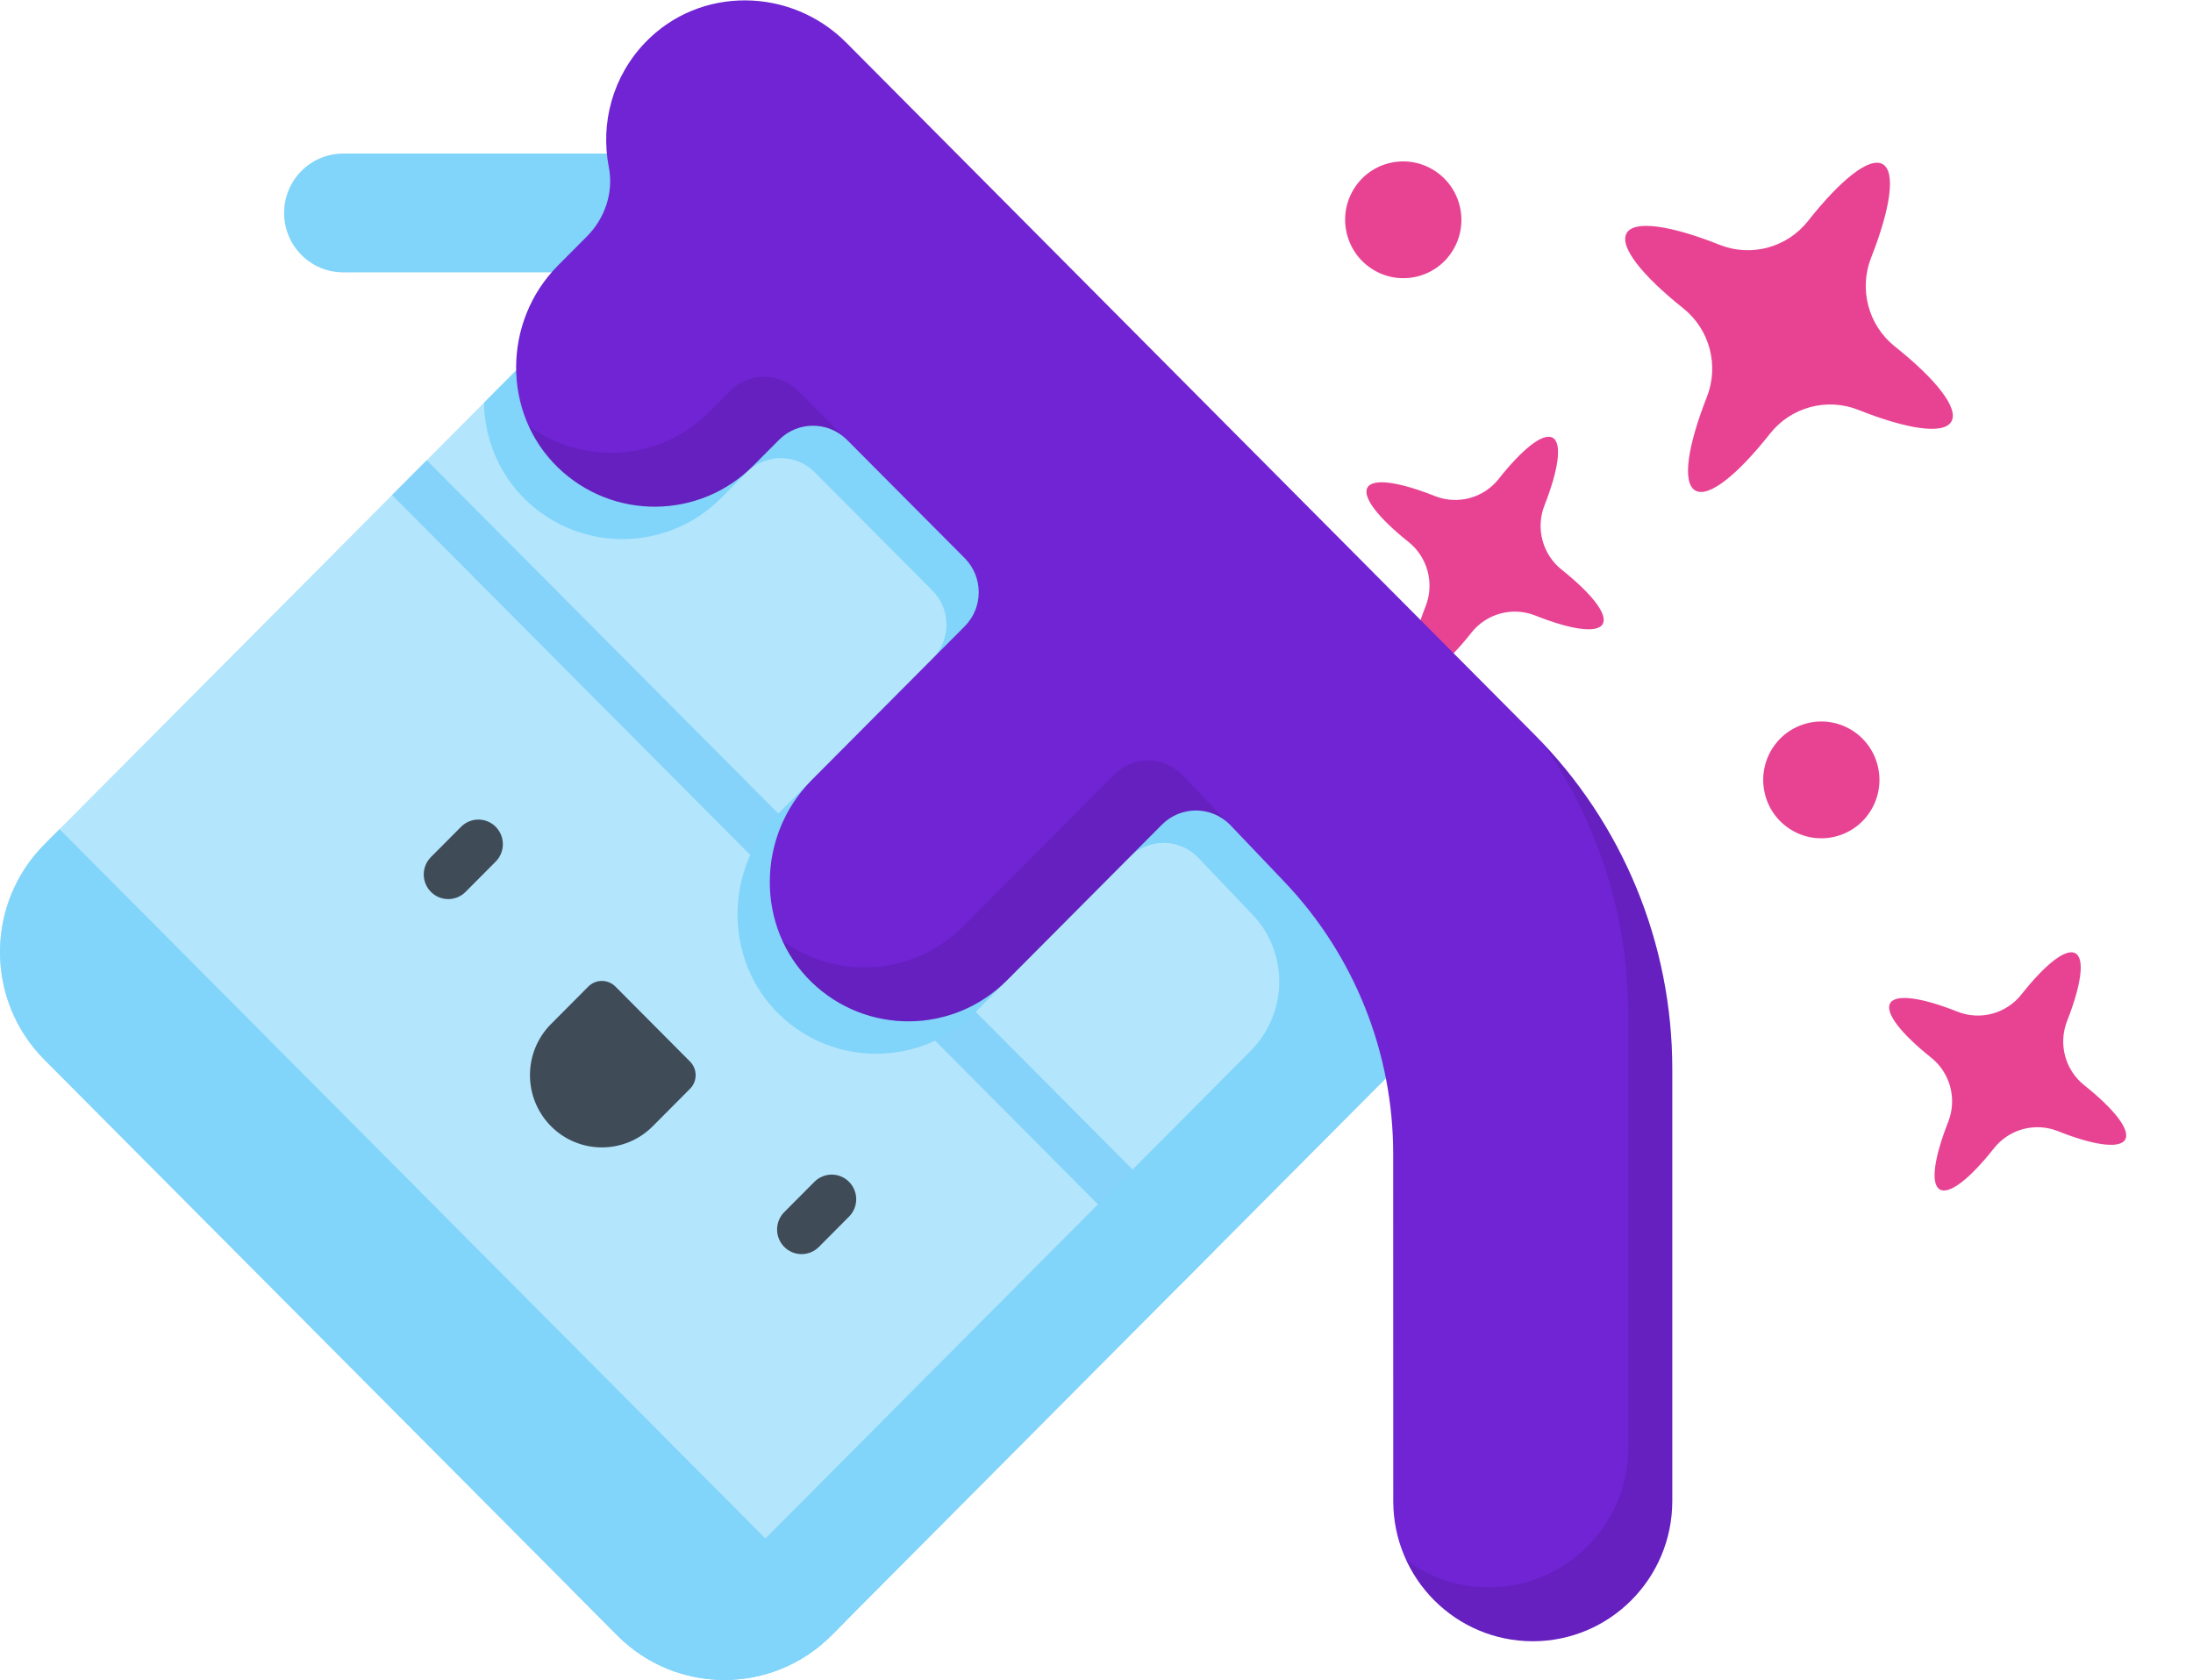 <?xml version="1.0" encoding="UTF-8" standalone="no"?>
<!DOCTYPE svg PUBLIC "-//W3C//DTD SVG 1.1//EN" "http://www.w3.org/Graphics/SVG/1.1/DTD/svg11.dtd">
<svg width="100%" height="100%" viewBox="0 0 124 95" version="1.1" xmlns="http://www.w3.org/2000/svg" xmlns:xlink="http://www.w3.org/1999/xlink" xml:space="preserve" xmlns:serif="http://www.serif.com/" style="fill-rule:evenodd;clip-rule:evenodd;stroke-linejoin:round;stroke-miterlimit:2;">
    <path d="M87.801,24.754C88.344,25.069 88.118,26.571 87.329,28.577C86.823,29.866 87.218,31.344 88.301,32.207C89.987,33.551 90.933,34.738 90.621,35.283C90.308,35.828 88.812,35.597 86.811,34.801C85.526,34.29 84.056,34.684 83.199,35.77C81.864,37.46 80.684,38.407 80.141,38.092C79.598,37.777 79.824,36.276 80.612,34.269C81.119,32.98 80.723,31.502 79.641,30.639C77.955,29.296 77.01,28.109 77.322,27.564C77.635,27.019 79.131,27.249 81.131,28.045C82.415,28.556 83.886,28.162 84.743,27.076C86.077,25.386 87.258,24.439 87.801,24.754Z" style="fill:rgb(232,67,147);fill-rule:nonzero;"/>
    <path d="M82.194,14.081C83.1,12.503 82.56,10.483 80.986,9.57C79.413,8.657 77.403,9.196 76.497,10.774C75.591,12.352 76.132,14.371 77.705,15.284C79.278,16.197 81.288,15.658 82.194,14.081Z" style="fill:rgb(232,67,147);fill-rule:nonzero;"/>
    <path d="M106.457,9.283C107.206,9.718 106.892,11.794 105.8,14.569C105.098,16.352 105.643,18.394 107.138,19.585C109.465,21.44 110.771,23.08 110.338,23.834C109.905,24.587 107.838,24.271 105.076,23.173C103.301,22.468 101.269,23.016 100.083,24.518C98.237,26.856 96.605,28.167 95.855,27.732C95.106,27.297 95.42,25.221 96.512,22.446C97.214,20.663 96.67,18.621 95.175,17.43C92.848,15.576 91.543,13.936 91.976,13.183C92.409,12.429 94.475,12.745 97.237,13.842C99.011,14.547 101.043,14 102.229,12.498C104.075,10.159 105.707,8.849 106.457,9.283Z" style="fill:rgb(232,67,147);fill-rule:nonzero;"/>
    <path d="M105.83,45.745C106.738,44.166 106.199,42.146 104.628,41.234C103.056,40.323 101.046,40.864 100.138,42.443C99.231,44.022 99.769,46.042 101.341,46.953C102.913,47.865 104.923,47.324 105.83,45.745Z" style="fill:rgb(232,67,147);fill-rule:nonzero;"/>
    <path d="M117.356,53.9C117.898,54.215 117.671,55.717 116.881,57.725C116.373,59.015 116.767,60.492 117.848,61.354C119.533,62.697 120.478,63.884 120.164,64.429C119.851,64.974 118.355,64.745 116.356,63.951C115.072,63.441 113.602,63.837 112.744,64.924C111.408,66.616 110.227,67.564 109.684,67.249C109.142,66.935 109.369,65.433 110.16,63.424C110.668,62.135 110.274,60.657 109.192,59.795C107.508,58.453 106.564,57.266 106.877,56.721C107.191,56.176 108.685,56.404 110.684,57.198C111.968,57.708 113.439,57.312 114.297,56.225C115.632,54.534 116.813,53.585 117.356,53.9Z" style="fill:rgb(232,67,147);fill-rule:nonzero;"/>
    <g>
        <path d="M17.044,14.415C16.439,13.807 16.065,12.968 16.065,12.041C16.065,10.186 17.561,8.683 19.407,8.683L48.899,8.683C50.745,8.683 52.241,10.186 52.241,12.041C52.241,13.895 50.745,15.398 48.899,15.398L19.407,15.398C18.484,15.398 17.649,15.023 17.044,14.415Z" style="fill:rgb(129,212,250);fill-rule:nonzero;"/>
        <path d="M34.901,92.459L2.509,59.914C-0.836,56.553 -0.836,51.104 2.509,47.743L42.161,7.904L86.667,52.62L47.015,92.459C43.67,95.819 38.246,95.819 34.901,92.459Z" style="fill:rgb(179,229,252);fill-rule:nonzero;"/>
        <path d="M22.169,27.989L66.674,72.703L68.632,70.735L24.128,26.021L22.169,27.989Z" style="fill:rgb(133,211,250);fill-rule:nonzero;"/>
        <path d="M42.162,7.904L27.365,22.771C27.406,24.784 28.185,26.774 29.729,28.266C32.817,31.253 37.73,31.216 40.774,28.158L42.225,26.701C43.286,25.634 45.007,25.634 46.069,26.701L52.722,33.385C53.783,34.451 53.783,36.181 52.722,37.247L44.072,45.937C40.945,49.079 40.885,54.282 44.072,57.363C47.16,60.35 52.073,60.314 55.117,57.255L63.877,48.455C64.938,47.388 66.659,47.388 67.721,48.455L70.808,51.694C70.82,51.708 70.833,51.721 70.845,51.734C72.892,53.893 72.812,57.313 70.714,59.421L40.627,89.649C38.274,92.013 34.459,92.013 32.106,89.649L34.902,92.459C38.247,95.82 43.671,95.82 47.016,92.459L86.668,52.62L42.162,7.904Z" style="fill:rgb(129,212,250);fill-rule:nonzero;"/>
        <path d="M78.78,84.867C78.78,87.056 79.663,89.037 81.09,90.471C82.518,91.905 84.49,92.792 86.668,92.792C91.024,92.792 94.556,89.244 94.556,84.867L94.556,60.431C94.556,53.344 91.755,46.547 86.768,41.534L47.849,2.41C44.713,-0.741 39.569,-0.806 36.487,2.399C34.63,4.33 33.943,6.976 34.424,9.436C34.703,10.861 34.217,12.33 33.195,13.357L31.552,15.008C28.424,18.15 28.365,23.353 31.552,26.434C34.64,29.42 39.553,29.384 42.597,26.326L44.048,24.868C45.109,23.802 46.83,23.802 47.892,24.868L54.545,31.553C55.606,32.619 55.606,34.348 54.545,35.415L45.895,44.105C42.768,47.247 42.708,52.45 45.895,55.531C48.983,58.518 53.896,58.481 56.94,55.423L65.7,46.623C66.761,45.556 68.482,45.556 69.544,46.623L72.63,49.862C76.573,54.001 78.775,59.508 78.776,65.237L78.78,84.867Z" style="fill:rgb(112,36,212);fill-rule:nonzero;"/>
        <path d="M47.797,24.783L45.13,22.103C44.068,21.036 42.347,21.036 41.286,22.103L40.113,23.281C37.328,26.079 32.98,26.345 29.895,24.084C30.285,24.943 30.835,25.742 31.551,26.434C34.639,29.42 39.552,29.384 42.597,26.326L44.047,24.868C45.079,23.832 46.73,23.806 47.797,24.783ZM87.234,42.014C90.361,46.485 92.072,51.847 92.072,57.385L92.072,81.822C92.072,86.199 88.541,89.747 84.184,89.747C82.437,89.747 80.822,89.175 79.515,88.208C79.907,89.054 80.442,89.819 81.09,90.471C82.518,91.905 84.49,92.792 86.668,92.792C91.024,92.792 94.555,89.244 94.555,84.867L94.555,60.431C94.555,53.567 91.928,46.976 87.234,42.014ZM62.995,43.799L54.457,52.378C51.672,55.176 47.323,55.443 44.238,53.181C44.629,54.04 45.179,54.839 45.895,55.531C48.983,58.518 53.896,58.481 56.94,55.423L65.7,46.623C66.727,45.59 68.371,45.56 69.438,46.527L66.839,43.799C65.778,42.733 64.057,42.733 62.995,43.799Z" style="fill-opacity:0.1;fill-rule:nonzero;"/>
        <path d="M25.345,50.833C24.991,50.833 24.636,50.697 24.366,50.425C23.825,49.882 23.825,49.001 24.366,48.457L26.07,46.745C26.611,46.202 27.488,46.202 28.028,46.745C28.569,47.289 28.569,48.17 28.028,48.713L26.325,50.425C26.054,50.697 25.7,50.833 25.345,50.833Z" style="fill:rgb(64,75,88);fill-rule:nonzero;"/>
        <path d="M31.157,63.675C29.569,62.079 29.569,59.492 31.157,57.896L33.264,55.78C33.688,55.354 34.375,55.354 34.799,55.78L39.016,60.017C39.44,60.442 39.44,61.133 39.016,61.558L36.909,63.675C35.321,65.271 32.746,65.271 31.157,63.675Z" style="fill:rgb(64,75,88);fill-rule:nonzero;"/>
        <path d="M45.324,70.906C44.97,70.906 44.615,70.77 44.345,70.498C43.804,69.955 43.804,69.074 44.345,68.53L46.049,66.818C46.59,66.275 47.467,66.275 48.007,66.818C48.548,67.362 48.548,68.243 48.007,68.786L46.304,70.498C46.033,70.77 45.679,70.906 45.324,70.906Z" style="fill:rgb(64,75,88);fill-rule:nonzero;"/>
        <path d="M3.365,46.882L2.509,47.742C-0.836,51.103 -0.836,56.552 2.509,59.913L34.901,92.458C38.246,95.819 43.67,95.819 47.015,92.458L47.871,91.598L3.365,46.882Z" style="fill:rgb(129,212,250);fill-rule:nonzero;"/>
    </g>
</svg>
